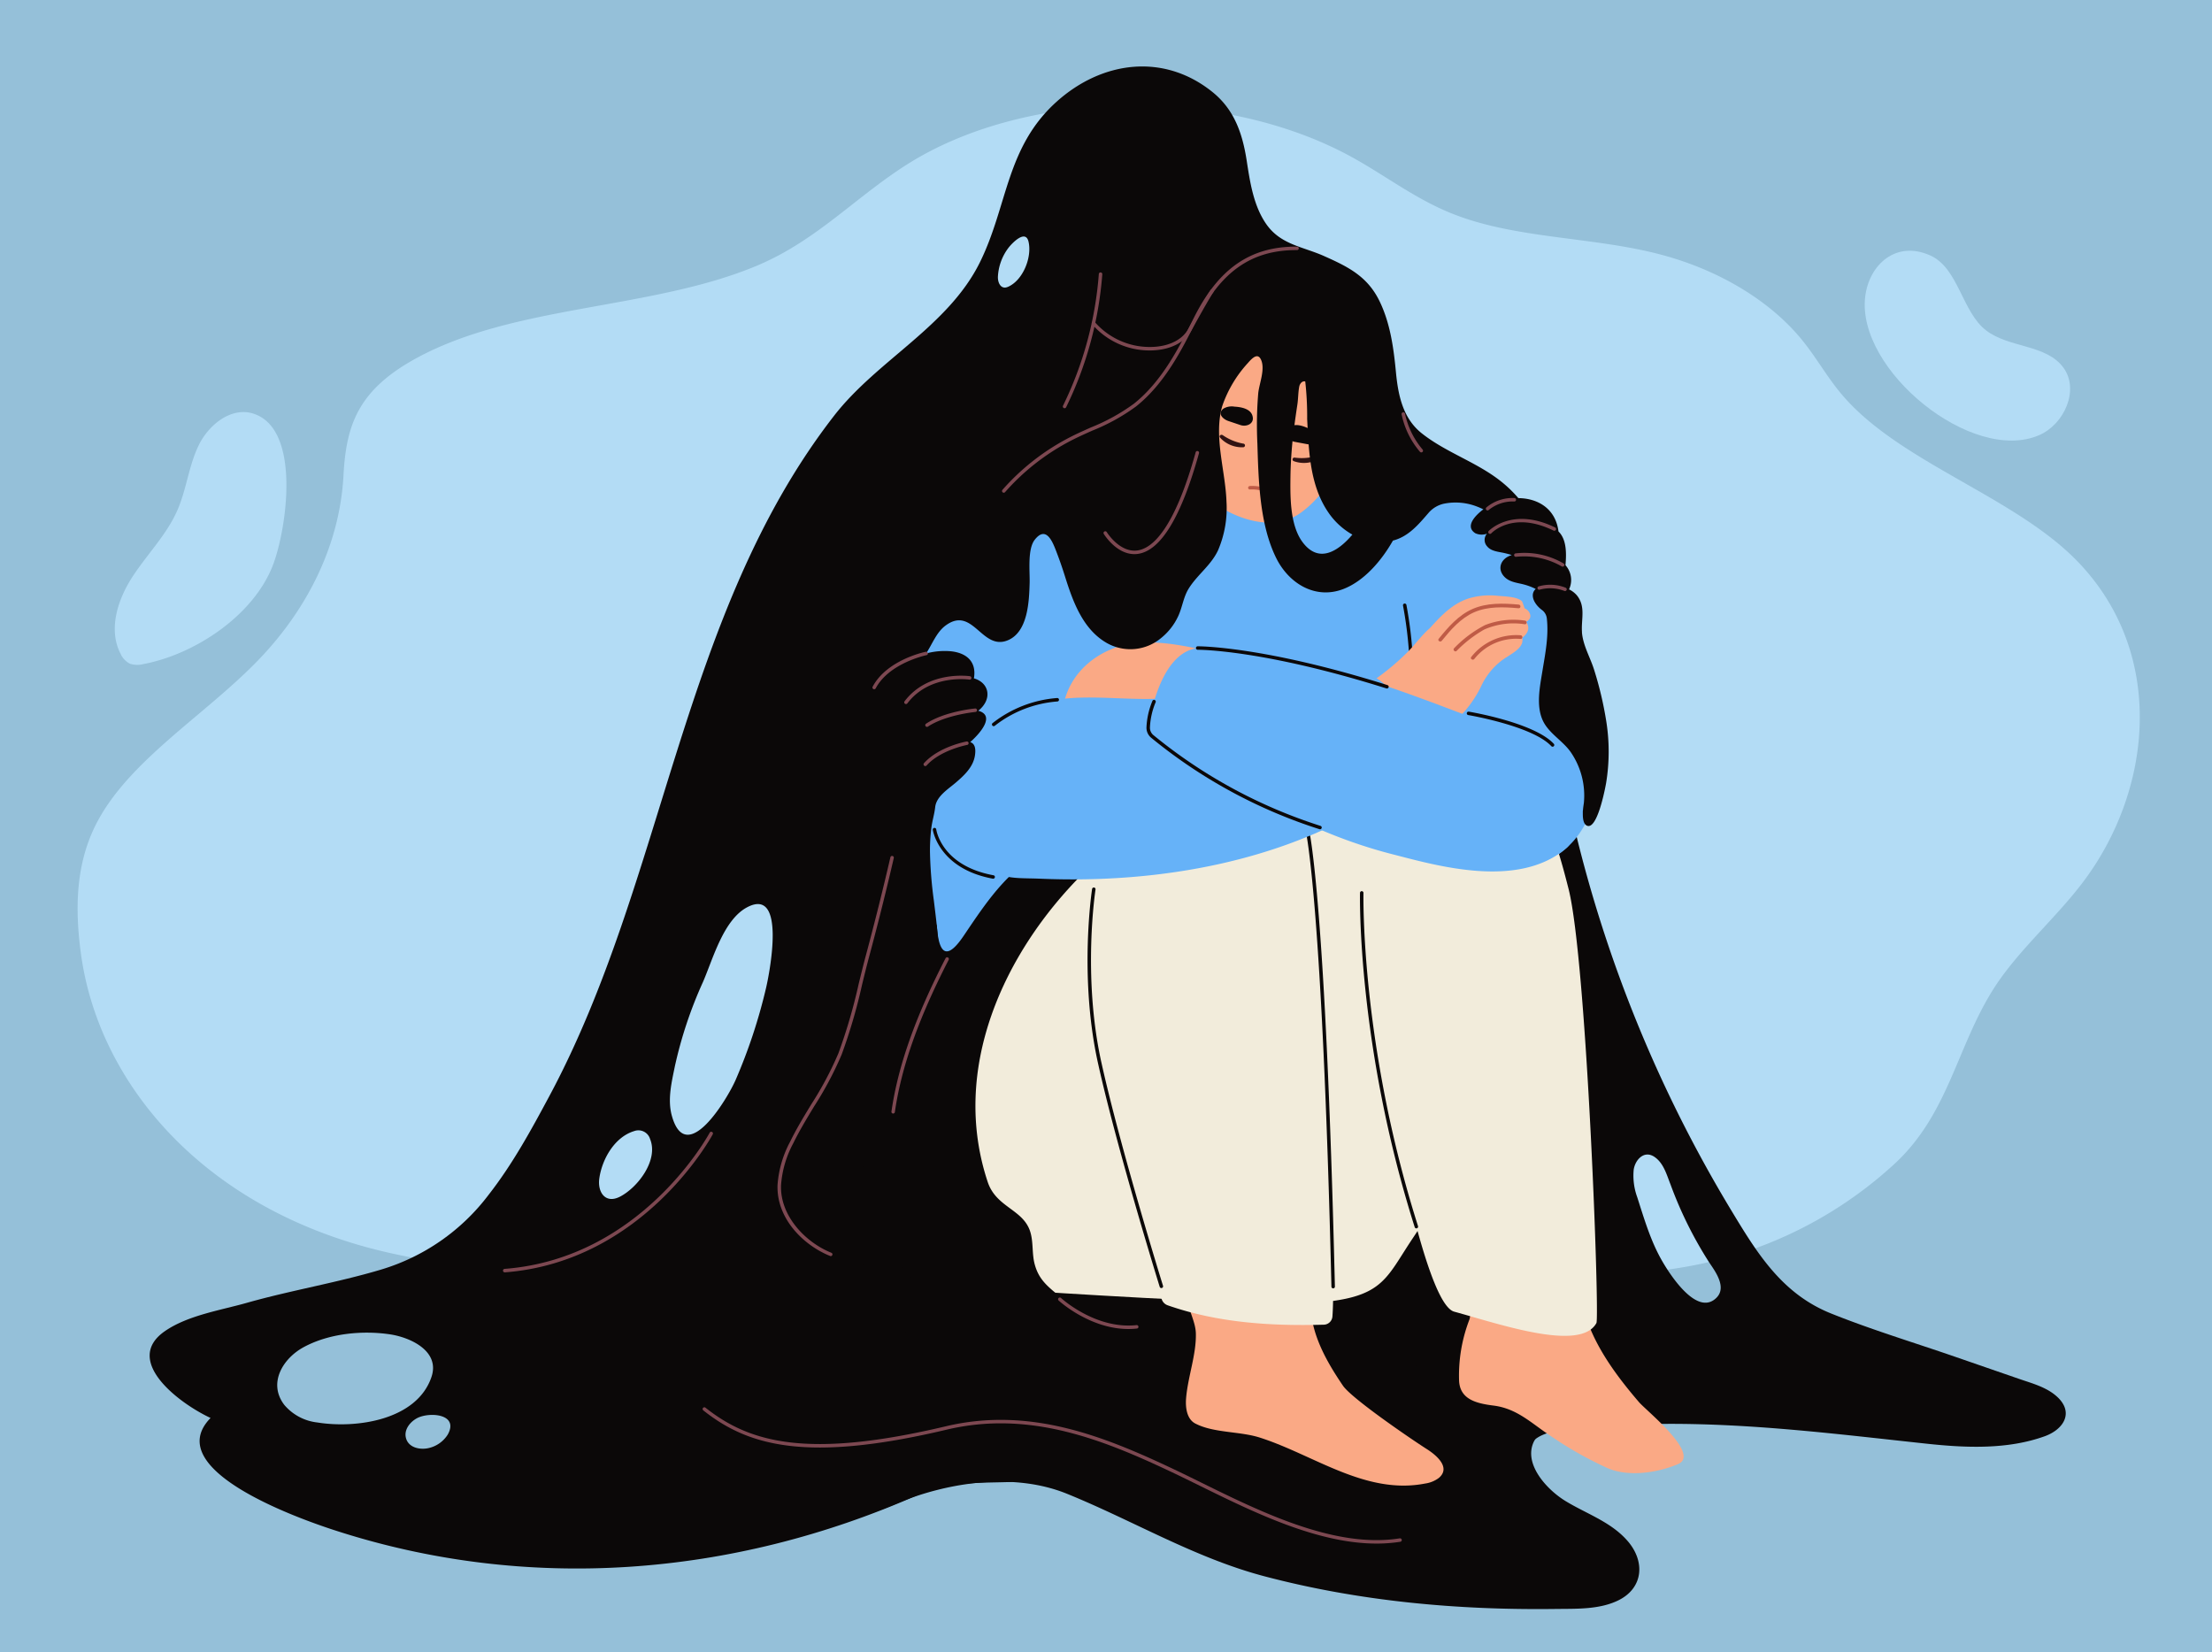 <svg xmlns="http://www.w3.org/2000/svg" width="399" height="298" viewBox="0 0 399 298">
  <g id="img15" transform="translate(-181 -11901)">
    <g id="Grupo_131271" data-name="Grupo 131271">
      <g id="Grupo_131270" data-name="Grupo 131270">
        <rect id="Rectángulo_35568" data-name="Rectángulo 35568" width="399" height="298" transform="translate(181 11901)" fill="#95c0d9"/>
        <path id="Trazado_123756" data-name="Trazado 123756" d="M496.41,47.018c-6.537-2.642-11.774-6.706-17.73-10.015-23.228-12.9-58.295-12.524-79.942.863-9.549,5.905-16.633,13.955-27.491,18.541-19,8.023-43.741,7.014-61.55,16.734-10.62,5.795-12.665,12.165-13.149,21.2-.635,11.817-5.966,23.413-15.124,33.006-9.742,10.2-23.867,18.425-29.663,30.169-3.56,7.217-3.619,15.17-2.589,22.893,3.137,23.553,22.157,46.15,54.546,53.849,14.567,3.463,30.311,3.656,44.517,7.887,8.618,2.567,16.337,6.525,24.547,9.75,33.217,13.048,75.011,13.148,107.312.255,9.519-3.8,18.337-8.667,28.711-11.1,9.441-2.212,19.653-2.276,29.327-3.931a74.316,74.316,0,0,0,37.708-18.215c10.251-9.1,11.609-21.512,18.461-32.185,4.465-6.954,11.456-12.853,16.425-19.616,12.091-16.461,14.488-40.49-1.046-56.952-11.354-12.033-32.358-18.05-42.87-30.471-2.659-3.143-4.544-6.593-7.122-9.772-5.777-7.127-15.1-12.742-25.772-15.52-12.2-3.176-25.927-2.76-37.323-7.3Z" transform="translate(-53.594 11892.465)" fill="#b3dcf5"/>
        <g id="Grupo_131269" data-name="Grupo 131269" transform="translate(-2389.234 11639.875)">
          <path id="Trazado_123702" data-name="Trazado 123702" d="M2928.042,609.844c-2.96-3.252-7.3-4.7-10.97-6.944-3.978-2.427-9.094-8.361-4.159-12.662a10.144,10.144,0,0,0,1.139-1,20.582,20.582,0,0,0,2.672-4.666,14.888,14.888,0,0,0,.921-5.445,42.6,42.6,0,0,0-1.952-10.994,92.513,92.513,0,0,1-2.98-31.625c1.365-16.974,6.588-37.1-6.586-51.013-5.725-6.046-13.526-9.908-20.778-13.777-8.3-4.429-16.88-8.082-26.392-8.611-9.225-.513-18.5,1.258-27.442,3.347-8.142,1.9-16.263,4.415-23.6,8.487-14.754,8.183-22.3,22.178-26.051,38.165-1.962,8.353-3.065,16.871-4.477,25.325-1.738,10.4-4.177,20.59-6.648,30.833-.97,4.022-1.737,8.223-.639,12.3a22.677,22.677,0,0,0,6.013,9.631c3.187,3.279,5.041,7.584,8,11.043,4.065,4.753,7.4,3.125,12.645.973,9.21-3.778,20.952-5.456,30.416-1.61,11.909,4.84,23.034,11.555,35.541,14.861,17.118,4.524,34.846,6.133,52.519,5.908,3.741-.048,7.954.139,11.4-1.567,4.444-2.2,4.844-6.912,1.728-10.6Q2928.2,610.019,2928.042,609.844Z" transform="translate(-64.457 -71.035)" fill="#0b0808"/>
          <path id="Trazado_123703" data-name="Trazado 123703" d="M3073.954,590.112c-1.9-1.693-4.467-2.35-6.808-3.16l-11.455-3.96c-7.464-2.58-15.1-4.885-22.433-7.828-8.881-3.566-13.324-10.848-18.077-18.724a242.271,242.271,0,0,1-28.248-69.068.634.634,0,0,0-.837-.456.663.663,0,0,0-.108-.028c-2.654-.141-3.473-4.132-5.167-5.7a7.917,7.917,0,0,0-6.235-1.83c-5.418.583-8.7,5.458-11.03,9.879-6.518,12.362-9.175,26.288-10.368,40.1-.626,7.244-.866,14.516-1.046,21.784-.182,7.377.1,14.456,2.188,21.58a115.126,115.126,0,0,0,6.869,18.474c2.306,4.676,5.7,9.921,10.56,12.26,1.44.693,4.552,1.586,5.954.353,1.508-1.328.405-3.622,1.451-5.154,1.257-1.839,4.418-2.3,6.419-2.682,5.9-1.112,11.973-.852,17.944-.877,15.846-.066,31.292,1.894,47,3.579,7,.75,14.532,1.082,21.268-1.343C3075.277,596.05,3077.138,592.954,3073.954,590.112Zm-61.379-17.771c-3.512,3.468-8.43-4.276-9.819-6.7-2.047-3.57-3.2-7.524-4.449-11.418a11.324,11.324,0,0,1-.647-5.025c.279-1.778,1.886-3.525,3.732-2.285,1.67,1.122,2.208,3.223,2.91,4.985a71.506,71.506,0,0,0,7.021,14.131C3012.46,567.691,3014.461,570.477,3012.574,572.34Z" transform="translate(-132.737 -77.125)" fill="#0b0808"/>
          <path id="Trazado_123704" data-name="Trazado 123704" d="M2851.4,588.765s37.705,2.49,48.6,2.124,12.659-14.187,12.659-14.187l9.827-50.311-58.092,4.328Z" transform="translate(-95.071 -94.74)" fill="#f2ecdb"/>
          <path id="Trazado_123705" data-name="Trazado 123705" d="M2920.533,397.669l-.1-.155c-1.565-2.4-6.307-2.069-8.878-2.385q-5.58-.686-11.194-1.01a174.933,174.933,0,0,0-66.819,9.168c-.8.274-6.169,3.76-7.465,6.89-2.549,6.16-1.459,12.815-3.039,19.281-5.424,22.2-11.41,45.594-8.109,68.733.59,4.14,7.452,8.671,11.544,9.216a9.2,9.2,0,0,0,2.463-.117c11.894-1.648,23.74-3.563,35.6-5.411,5.935-.924,11.876-1.81,17.834-2.575,5.8-.746,12.2-2.133,18.051-1.88,4.481-.34,10.918.088,14.528-3.113,1.6-1.418,2.256-3.4,2.829-5.394.955-3.319,1.753-6.693,2.509-10.062a369.105,369.105,0,0,0,7.044-40.99C2928.792,424.358,2928.122,409.416,2920.533,397.669Z" transform="translate(-81.075 -45.155)" fill="#66b2f8"/>
          <path id="Trazado_123706" data-name="Trazado 123706" d="M2847.954,458.678a1.621,1.621,0,0,0,.027-.434c-1.136-16.625,1.574-33.432,1.782-50.073a108.351,108.351,0,0,0-.167-11.608c-.234-2.583-.771-5.458-2.872-7.209-8.126-6.771-21.46,6.069-25.079,12.836a37.18,37.18,0,0,0-3.678,11.37c-1.356,8.025-.886,16.253-.185,24.319.608,6.979,1.385,15.944,7.16,20.819,3.408,2.877,9.063,4.419,16.37,3.793C2843.644,462.291,2847.391,461.456,2847.954,458.678Z" transform="translate(-82.241 -42.765)" fill="#66b2f8"/>
          <path id="Trazado_123707" data-name="Trazado 123707" d="M2955.5,480.9c-1.472-4.986-5.134-8.275-10.382-10.2a22.557,22.557,0,0,0-15.7.331c-10.888,4.16-17.889,14.395-24.235,23.619-7.1,10.314-13.5,21.215-17.983,32.937-3.518,9.2-8.78,23.093-2.957,32.406,5.515,8.82,19.794,10.21,29.008,9.6,12.939-.859,13.179-4.218,18.264-11.784a201.94,201.94,0,0,0,14.628-25.764c3.675-8.009,7.061-16.23,9.075-24.831a65.542,65.542,0,0,0,.813-23.8A16.994,16.994,0,0,0,2955.5,480.9Z" transform="translate(-106.382 -73.441)" fill="#f2ecdb"/>
          <path id="Trazado_123708" data-name="Trazado 123708" d="M2885.281,477.865c-1.471-4.986-5.134-8.275-10.382-10.2a22.556,22.556,0,0,0-15.7.33c-10.888,4.16-17.889,14.395-24.235,23.619-7.1,10.314-13.5,21.215-17.983,32.937-3.518,9.2-8.781,23.093-2.957,32.406,5.514,8.82,19.774,9.491,29.008,9.6,9.775.113,14.644-6.467,19.729-14.033a167.083,167.083,0,0,0,13.164-23.515c3.675-8.009,7.06-16.23,9.075-24.831a65.569,65.569,0,0,0,.814-23.8A17.088,17.088,0,0,0,2885.281,477.865Z" transform="translate(-80.117 -72.306)" fill="#f2ecdb"/>
          <path id="Trazado_123709" data-name="Trazado 123709" d="M2939.322,652.223c-3.065-1.953-13.6-9.172-15.15-11.448-2.775-4.077-5.326-8.532-5.789-13.442-.133-1.408-.266-3.12-1.539-3.736a3.717,3.717,0,0,0-2.079-.141l-15.882,1.962c-1.124.138-2.232-6.567-2.611-5.414-.4,1.221-.4-1.046-.138,4.966.1,2.165,1.441,4.181,1.5,6.356.1,3.838-1.445,7.838-1.761,11.709-.14,1.709.135,3.759,1.655,4.556,3.331,1.733,8,1.377,11.634,2.536,9.744,3.107,19.068,10.383,29.825,8.291a5.33,5.33,0,0,0,2.485-1.017C2943.712,655.493,2940.91,653.235,2939.322,652.223Z" transform="translate(-111.692 -129.706)" fill="#faa985"/>
          <path id="Trazado_123710" data-name="Trazado 123710" d="M3010.928,647.179c-1.712-1.7-3.414-3.175-3.912-3.755-4.958-5.779-9.893-12.585-10.63-20.405-.133-1.408.63-3.163-.643-3.779a3.722,3.722,0,0,0-2.079-.141l-15.882,1.961c-1.125.139-2.32.346-2.7,1.5a3.459,3.459,0,0,0,.18,3.063c.643,1.271,1.564,1.338,1.191,2.82a28.086,28.086,0,0,0-1.9,10.963c.077,3.478,3.036,4.236,6.206,4.632,4.277.535,6.824,3.183,10.225,5.416a66.884,66.884,0,0,0,10.417,5.891c3.79,1.605,8.977.816,12.645-.746C3016.646,653.492,3013.774,650.012,3010.928,647.179Z" transform="translate(-141.136 -129.389)" fill="#faa985"/>
          <path id="Trazado_123711" data-name="Trazado 123711" d="M2882.276,570.44c9.056,3.165,18.626,3.762,28.174,3.5a1.6,1.6,0,0,0,1.55-1.478c.85-11.376-2.608-59.46-3.542-69.952-.726-8.164-.2-21.225-7.143-26.991-4-3.323-10.12-4.733-15.214-4.894-11.728-.372-16.038,7.544-16.691,18.058-.632,10.162-1.643,19.9-.523,30.071,1.137,10.324,3.645,20.443,6.453,30.423,1.557,5.533,3.281,11.015,4.785,16.564a33.985,33.985,0,0,0,1.118,3.7A1.736,1.736,0,0,0,2882.276,570.44Z" transform="translate(-101.423 -73.878)" fill="#f2ecdb"/>
          <path id="Trazado_123712" data-name="Trazado 123712" d="M2988.927,424.629a92.939,92.939,0,0,0-9.453-21.719c-3.215-5.377-9.42-12.07-16.4-9.389-4.928,1.892-9.2,8.524-9.662,13.651-.324,3.6,1.78,7.17,2.9,10.468,1.408,4.155,2.562,8.39,3.677,12.632,1.68,6.393,3.306,12.8,5.472,19.032.256.739-8.839,11.115-6.677,11.718,6.872,1.917,15.778,3.592,22.61.739C2995.792,455.745,2992.293,436.207,2988.927,424.629Z" transform="translate(-133.216 -44.811)" fill="#66b2f8"/>
          <path id="Trazado_123713" data-name="Trazado 123713" d="M2983.794,494.532c-2.368-9.32-5.523-20.47-15.257-24.557a.651.651,0,0,0-.422-.6c-7.211-2.886-14.556,1.806-17.847,8.237-4.141,8.094-4.065,18.507-3.593,27.341a171.071,171.071,0,0,0,5.069,31.035c1.455,6.013,6.791,33.537,11.418,34.809,8.449,2.322,22.81,7.279,25.658,2.054C2989.42,571.75,2987.077,507.449,2983.794,494.532Z" transform="translate(-130.626 -73.087)" fill="#f2ecdb"/>
          <g id="Grupo_131241" data-name="Grupo 131241" transform="translate(2823.304 369.986)">
            <path id="Trazado_123714" data-name="Trazado 123714" d="M2959.955,440.98a.313.313,0,0,1-.313-.312,72.824,72.824,0,0,0-1.24-12.426.313.313,0,0,1,.617-.106,73.388,73.388,0,0,1,1.248,12.53.313.313,0,0,1-.312.314Z" transform="translate(-2958.398 -427.876)" fill="#0b0808"/>
          </g>
          <path id="Trazado_123715" data-name="Trazado 123715" d="M2838.662,579.031c-2.261-1.94-4.155-3.13-4.958-6.241-.478-1.85-.21-3.824-.744-5.666-1.215-4.185-6.157-4.425-7.711-9.1-6.769-20.353,2.864-41.293,17.1-55.547a7.134,7.134,0,0,0,1.759-2.328c1.013-2.609-1.385-3.391-3.483-3.225a12.962,12.962,0,0,0-2.962.607c-7.85,2.673-12.3,9.509-16.727,16.066-2.684,3.98-4.49,4.182-4.886-2.05-.2-.077-2.994,14.3-3.193,14.505-5.206,5.357-9.65,13.615-9.726,21.5-.823,6.778-.834,15.79,3.325,21.249.016.021.036.027.052.046a.682.682,0,0,0,.261.217c3.679,1.7,5.7,6.085,7.7,9.015a21.216,21.216,0,0,1-5.6-6.123c-.437-.727-1.61-.115-1.17.618a25.007,25.007,0,0,0,15.1,10.949,46.016,46.016,0,0,0,11.858,1.489c1.7.018,4.517.327,5.512-1.52C2841.09,581.787,2839.928,580.119,2838.662,579.031Z" transform="translate(-76.854 -83.711)" fill="#0b0808"/>
          <g id="Grupo_131242" data-name="Grupo 131242" transform="translate(2805.786 410.808)">
            <path id="Trazado_123716" data-name="Trazado 123716" d="M2935.333,575.793a.313.313,0,0,1-.312-.305c-1.64-68.968-4.572-81.887-4.6-82.009a.314.314,0,0,1,.231-.377.317.317,0,0,1,.378.231c.03.122,2.974,13.023,4.618,82.141a.313.313,0,0,1-.306.32Z" transform="translate(-2930.411 -493.093)" fill="#0b0808"/>
          </g>
          <path id="Trazado_123717" data-name="Trazado 123717" d="M2887.582,440.86c-4.41-1.137-10.869-2.437-15.475-1.427-5.167,1.133-9.681,4.655-11.165,9.908a.668.668,0,0,0,.777.848,43.772,43.772,0,0,1,18.534.175.616.616,0,0,0,.863.271c.052-.028.1-.064.148-.093a.658.658,0,0,0,.521-.327c2.769-1.782,4.355-4.66,5.8-7.578a.671.671,0,0,0,.024-.562A.644.644,0,0,0,2887.582,440.86Z" transform="translate(-98.63 -62.078)" fill="#faa985"/>
          <path id="Trazado_123718" data-name="Trazado 123718" d="M2977.029,428.527a1.752,1.752,0,0,0-.807-.662,11.82,11.82,0,0,0-.451-1.253c-.812-.868-3.268-.894-4.374-1a13.206,13.206,0,0,0-5.24.464c-2.906.928-5.014,3.127-6.99,5.343-1.493,1.279-2.68,2.971-4.058,4.353a45.143,45.143,0,0,1-7.082,5.747.726.726,0,0,0-.124.1.516.516,0,0,0-.476.588c.179,2.336,2.212,3.942,3.973,5.3.122.094.252.178.378.267,1.545,1.535,1.445,2.768,3.408,3.82a.583.583,0,0,0,.584.464c2.746.059,3.757-.633,5.969-2.275a20.918,20.918,0,0,0,6.583-7.706,12.343,12.343,0,0,1,3.624-4.675c1.469-1.189,4.266-2.219,3.864-4.158a.376.376,0,0,0-.022-.051c.962-.725,1.525-1.754.719-2.876C2977.158,429.93,2977.553,429.367,2977.029,428.527Z" transform="translate(-130.989 -57.018)" fill="#faa985"/>
          <path id="Trazado_123719" data-name="Trazado 123719" d="M2913.35,456.652c-1.36-3.625-4.317-8.757-8.756-8.629-3.65.106-7.456,1.091-11.059,1.663-4.193.665-8.388,1.328-12.6,1.857a129.706,129.706,0,0,1-13.739,1.071c-4.518.083-9.039-.4-13.553-.2-5.5.252-11,1.84-14.536,6.143-.06-.638-1.072-.882-1.278-.153a45.752,45.752,0,0,0-1.231,21.252c1.193,5.895,5.479,5.172,10.412,5.384,21.677.937,45.01-3.112,63.189-15.535C2914.79,466.37,2915.218,461.631,2913.35,456.652Z" transform="translate(-89.256 -65.426)" fill="#66b2f8"/>
          <path id="Trazado_123720" data-name="Trazado 123720" d="M2925.013,341.56c-4.622-4.2-10.857-2.463-15.7.408-5.769,3.42-8,8.8-8.619,15.267-.4,4.118-.624,8.264-.9,12.392-.24,3.527.1,5.29,3.171,7.3,4.473,2.922,10.628,4.653,15.2,1.244,5.786-4.315,8.11-11.153,10.107-17.769.017-.056.051-.123.107-.118s.008.123-.018.072c.132-3.184,1.165-6.346.895-9.538A13.794,13.794,0,0,0,2925.013,341.56Z" transform="translate(-113.148 -24.667)" fill="#faa985"/>
          <path id="Trazado_123721" data-name="Trazado 123721" d="M2930.929,385.321a9.407,9.407,0,0,1-3.963.316.331.331,0,0,0-.2.629,5.34,5.34,0,0,0,4.474-.361C2931.609,385.7,2931.346,385.225,2930.929,385.321Z" transform="translate(-123.178 -41.968)" fill="#301212"/>
          <path id="Trazado_123722" data-name="Trazado 123722" d="M2930.413,378.361a2.959,2.959,0,0,0-1.555-1.265c-.98-.476-2.562-1.058-3.528-.237-1.241,1.057-.213,2.395.964,2.614l2.266.423C2929.475,380.067,2931.024,379.782,2930.413,378.361Z" transform="translate(-122.514 -38.653)" fill="#0b0808"/>
          <path id="Trazado_123723" data-name="Trazado 123723" d="M2906.368,371.475a2.957,2.957,0,0,1,1.974-.349c1.088.061,2.754.322,3.2,1.509.571,1.527-.979,2.2-2.113,1.816l-2.187-.733C2906.359,373.421,2905.143,372.419,2906.368,371.475Z" transform="translate(-115.438 -36.655)" fill="#0b0808"/>
          <g id="Grupo_131243" data-name="Grupo 131243" transform="translate(2795.372 348.779)">
            <path id="Trazado_123724" data-name="Trazado 123724" d="M2918.089,395.8a.313.313,0,0,1-.217-.088c-1.308-1.268-3.734-1.082-3.759-1.079a.318.318,0,0,1-.338-.285.313.313,0,0,1,.285-.338c.111-.011,2.733-.216,4.247,1.253a.313.313,0,0,1-.218.538Z" transform="translate(-2913.774 -393.997)" fill="#bf5b46"/>
          </g>
          <path id="Trazado_123725" data-name="Trazado 123725" d="M2906.125,379.323a9.389,9.389,0,0,0,3.674,1.518.331.331,0,0,1,0,.662,5.343,5.343,0,0,1-4.147-1.718C2905.361,379.474,2905.757,379.1,2906.125,379.323Z" transform="translate(-115.326 -39.704)" fill="#301212"/>
          <path id="Trazado_123726" data-name="Trazado 123726" d="M2959.813,464.182c-.342-3.912-8.575-5.334-11.107-8.37a.567.567,0,0,0-.094-.076.641.641,0,0,0-.417-.7c-17.741-6.754-33.9-13.4-53.045-14.422-6.63-.356-9.179,8.724-10.123,14.076a1.968,1.968,0,0,0,.769,1.962c4.54,3.172,9.641,5.743,14.393,8.567,9.282,5.517,18.358,9.955,28.877,12.646,7.951,2.034,22.722,6.375,31.424-1.187C2963.056,474.448,2960.1,467.452,2959.813,464.182Z" transform="translate(-107.637 -62.651)" fill="#66b2f8"/>
          <path id="Trazado_123727" data-name="Trazado 123727" d="M2855.587,375.064c-.149-2.275.714-4.589-.939-6.579a4.364,4.364,0,0,0-1.388-1.053,3.993,3.993,0,0,0-.643-4.357c.169-2.011.251-4.61-1.262-6.09-.525-4.143-3.755-5.988-7.24-6.013a22.331,22.331,0,0,0-2.749-2.709c-4.463-3.715-10.2-5.415-14.7-9-3.408-2.722-4.24-6.9-4.634-11.019-.416-4.352-1.018-8.791-2.943-12.769-2.168-4.483-5.638-6.215-10.035-8.17-3.863-1.718-7.825-2.045-10.414-5.763-2.287-3.282-2.925-7.531-3.52-11.394-.753-4.9-2.219-9.245-6.208-12.446-8.818-7.076-19.919-5.549-28.053,1.74-9.169,8.217-8.811,18.693-13.839,28.934-5.71,11.628-18.507,17.667-26.315,27.714-27.7,35.643-30.4,83.6-51.38,122.741-3.291,6.14-6.667,12.327-10.97,17.819a37.924,37.924,0,0,1-19.43,13.486c-7.954,2.37-16.2,3.724-24.188,5.988-4.753,1.347-10.594,2.239-14.731,5.083-7.711,5.3,2.5,13.025,8.211,15.679-9.2,9.406,16.422,18.3,22.137,20.174,34.891,11.418,72.027,8.48,105.437-6.287,5.524-2.442,10.815-2.137,16.706-2.336,2.534-.086.1-4.744-.162-7.723s0,0-2.015-1.89c-3.219-3.018-6.754-5.658-9.783-8.882a88.512,88.512,0,0,1-8.842-11.461c-5.77-8.61-11.829-18.28-9.888-29.112a.561.561,0,0,0,0-.091.641.641,0,0,0,.214-.41c.04-.326.079-.652.126-.993,1.717-5.417,5.088-9.837,8.632-14.181,3.141-3.851,6.933-7.743,8.094-12.72,1.339-5.737.511-11.644-.19-17.407a75.631,75.631,0,0,1-.7-8.746,33.508,33.508,0,0,1,.247-4.367c.162-1.271.552-2.471.692-3.745.218-1.964,2.355-3.254,3.741-4.445,1.5-1.289,3.086-2.764,3.42-4.812.246-1.512-.123-2.244-.842-2.473,1.856-1.636,4.563-4.81,1.446-5.658a.594.594,0,0,0,.053-.028c2.5-2.04,1.995-4.992-.832-5.814.531-3.089-1.434-4.737-4.575-4.916a12.706,12.706,0,0,0-4.05.432c1.143-1.745,1.875-3.839,3.532-5.055,4.931-3.617,6.517,4.641,11.226,2.666,3.629-1.522,3.824-7.069,3.918-10.3.06-2.073-.419-6.1.914-7.815,1.969-2.53,3.12.1,3.805,1.863q.883,2.269,1.612,4.59c1.4,4.458,3.154,9.569,7.5,12.109a8.635,8.635,0,0,0,9.9-.858,10.969,10.969,0,0,0,3.073-3.945c.766-1.656.929-3.451,1.926-5.027,1.562-2.468,3.991-4.136,5.258-6.845a19.283,19.283,0,0,0,1.519-8.8c-.191-5.578-2.353-11.74-.755-17.235a22.015,22.015,0,0,1,4.654-7.781c.905-1.052,1.791-1.76,2.34-.539.771,1.721-.324,4.255-.51,6.028a68.524,68.524,0,0,0-.154,9.1c.2,6.631.394,14.563,3.39,20.62,2.29,4.63,7.125,7.58,12.217,5.557,3.634-1.445,6.728-4.973,8.846-8.7.025-.006.05-.009.074-.016,2.773-.753,4.529-2.88,6.321-4.948a5.112,5.112,0,0,1,2.765-1.68,10.636,10.636,0,0,1,5.976.5c.4.15.79.325,1.171.512-1.266.94-3.469,3.043-1.435,4.318a2.813,2.813,0,0,0,2.09.075,1.7,1.7,0,0,0,.026,2.28c.721.908,2.091.973,3.113,1.21.453.105.9.225,1.335.355q-.2.068-.39.146c-1.69.7-2.267,2.492-.873,3.851.959.935,2.312,1.005,3.536,1.342a10.922,10.922,0,0,1,2.015.769.025.025,0,0,1,0,.04c-.793.74-.6,1.9.287,2.958a5.3,5.3,0,0,0,.908.84,2.176,2.176,0,0,1,.841,1.523c.35,3.208-.284,6.3-.809,9.522-.452,2.77-1.162,6.213.089,8.882,1.084,2.314,3.628,3.639,5.064,5.734a13.81,13.81,0,0,1,2.333,9.122c-.062.408-.125.837-.162,1.264-.011.068-.015.135-.027.2a.582.582,0,0,0,0,.116c0,.681-.059,2.127.727,2.5,1.857.878,3.286-6.6,3.481-7.718a34.9,34.9,0,0,0,.027-11.073,63.932,63.932,0,0,0-2.174-9.245c-.7-2.279-2.034-4.436-2.22-6.852C2855.591,375.123,2855.589,375.093,2855.587,375.064ZM2627.491,517.7a9.13,9.13,0,0,1-5.977-3.176c-2.995-3.928-.237-8.387,3.491-10.409,4.54-2.462,10.485-3.062,15.54-2.319,3.694.544,9.1,3.011,7.518,7.69C2645.433,517.281,2634.491,518.833,2627.491,517.7Zm23.495,2.2a5.514,5.514,0,0,1-3.583,2.447c-1.489.29-3.425-.111-3.919-1.761-.448-1.5.635-2.9,1.882-3.612C2647.533,515.734,2653.142,516.088,2650.986,519.9Zm31.064-42.925c-2.613,1.34-4.053-.815-3.715-3.27.475-3.455,2.735-7.5,6.309-8.57a2.2,2.2,0,0,1,2.857,1.452C2689.043,470.366,2685.291,475.314,2682.051,476.977Zm26.325-37.484a97.484,97.484,0,0,1-5.46,16.449c-1.478,3.37-8.907,15.813-11.5,6.41-.8-2.9-.032-6.03.55-8.891a76.3,76.3,0,0,1,5.066-15.2c1.8-4.124,3.7-11.291,8.036-13.522C2712.155,421.085,2709,436.893,2708.375,439.493Zm43.675-126.629c-1.28.556-1.861-.752-1.812-1.835a9.4,9.4,0,0,1,1.89-5.187c.569-.752,3.088-3.463,3.634-1.115C2756.413,307.519,2754.773,311.681,2752.05,312.865Zm53.183,46.105c-2.39-3.137-2.271-8.5-2.221-12.225a75.291,75.291,0,0,1,.641-8.372c.179-1.425.384-2.846.6-4.266.163-1.078.136-2.18.339-3.251.1-.515.518-1.067,1.083-.921a56.784,56.784,0,0,1,.345,6.764c.3,5.8.456,12.072,3.927,17.012a12.966,12.966,0,0,0,4.232,3.846C2811.642,360.531,2808.171,362.827,2805.233,358.97Z" transform="translate(0)" fill="#0b0808"/>
          <g id="Grupo_131244" data-name="Grupo 131244" transform="translate(2750.979 305.607)">
            <path id="Trazado_123728" data-name="Trazado 123728" d="M2843.167,369.417a.313.313,0,0,1-.234-.52,41.549,41.549,0,0,1,11.631-9.2c1.4-.75,2.882-1.411,4.312-2.049a35.354,35.354,0,0,0,7.765-4.283c5.16-4.11,8.258-10.346,10.748-15.357,4.458-8.973,10.181-12.982,18.542-12.982h.14a.313.313,0,0,1,0,.626.749.749,0,0,0-.136,0c-8.1,0-13.645,3.9-17.984,12.635-2.516,5.066-5.649,11.371-10.918,15.567a35.808,35.808,0,0,1-7.9,4.366c-1.42.634-2.888,1.289-4.272,2.03a40.938,40.938,0,0,0-11.456,9.059A.314.314,0,0,1,2843.167,369.417Z" transform="translate(-2842.854 -325.027)" fill="#7d4851"/>
          </g>
          <g id="Grupo_131245" data-name="Grupo 131245" transform="translate(2767.167 313.353)">
            <path id="Trazado_123729" data-name="Trazado 123729" d="M2879.2,348.385a13.689,13.689,0,0,1-10.416-4.722.313.313,0,1,1,.488-.392,13.146,13.146,0,0,0,10.981,4.443c2.736-.235,4.874-1.4,5.866-3.2,3.308-5.983,3.98-6.947,4.006-6.985a.313.313,0,1,1,.511.361c-.027.038-.7,1.017-3.97,6.927-1.1,1.981-3.413,3.263-6.361,3.516C2879.938,348.37,2879.568,348.385,2879.2,348.385Z" transform="translate(-2868.714 -337.402)" fill="#7d4851"/>
          </g>
          <g id="Grupo_131246" data-name="Grupo 131246" transform="translate(2761.948 310.257)">
            <path id="Trazado_123730" data-name="Trazado 123730" d="M2860.689,356.955a.313.313,0,0,1-.278-.456,65.2,65.2,0,0,0,6.457-23.745.319.319,0,0,1,.327-.3.314.314,0,0,1,.3.327,65.943,65.943,0,0,1-6.526,24A.314.314,0,0,1,2860.689,356.955Z" transform="translate(-2860.377 -332.455)" fill="#7d4851"/>
          </g>
          <g id="Grupo_131247" data-name="Grupo 131247" transform="translate(2727.606 378.679)">
            <path id="Trazado_123731" data-name="Trazado 123731" d="M2805.826,448.529a.306.306,0,0,1-.146-.037.312.312,0,0,1-.129-.423c2.561-4.819,9.3-6.24,9.582-6.3a.313.313,0,1,1,.125.613c-.067.014-6.733,1.423-9.155,5.979A.313.313,0,0,1,2805.826,448.529Z" transform="translate(-2805.513 -441.764)" fill="#7d4851"/>
          </g>
          <g id="Grupo_131248" data-name="Grupo 131248" transform="translate(2733.336 382.997)">
            <path id="Trazado_123732" data-name="Trazado 123732" d="M2814.98,453.783a.313.313,0,0,1-.249-.5c4.274-5.638,11.72-4.535,11.8-4.524a.313.313,0,0,1-.1.619c-.072-.011-7.156-1.05-11.2,4.284A.312.312,0,0,1,2814.98,453.783Z" transform="translate(-2814.667 -448.663)" fill="#7d4851"/>
          </g>
          <g id="Grupo_131249" data-name="Grupo 131249" transform="translate(2737.13 388.915)">
            <path id="Trazado_123733" data-name="Trazado 123733" d="M2821.04,461.437a.313.313,0,0,1-.173-.573c3.32-2.208,8.639-2.725,8.864-2.746a.318.318,0,0,1,.34.284.313.313,0,0,1-.283.34c-.053.005-5.387.523-8.575,2.643A.309.309,0,0,1,2821.04,461.437Z" transform="translate(-2820.727 -458.117)" fill="#7d4851"/>
          </g>
          <g id="Grupo_131250" data-name="Grupo 131250" transform="translate(2736.824 394.865)">
            <path id="Trazado_123734" data-name="Trazado 123734" d="M2820.552,472.061a.313.313,0,0,1-.234-.521c2.648-2.96,7.474-3.875,7.678-3.913a.313.313,0,0,1,.114.617c-.048.008-4.82.915-7.324,3.714A.312.312,0,0,1,2820.552,472.061Z" transform="translate(-2820.239 -467.622)" fill="#7d4851"/>
          </g>
          <g id="Grupo_131251" data-name="Grupo 131251" transform="translate(2769.29 342.446)">
            <path id="Trazado_123735" data-name="Trazado 123735" d="M2877.678,402.508c-3.256,0-5.429-3.491-5.526-3.649a.313.313,0,0,1,.534-.327c.022.038,2.335,3.763,5.546,3.31,2.65-.372,6.623-3.751,10.5-17.733a.313.313,0,0,1,.6.168c-3.19,11.49-6.9,17.609-11.023,18.186A4.763,4.763,0,0,1,2877.678,402.508Z" transform="translate(-2872.106 -383.88)" fill="#7d4851"/>
          </g>
          <g id="Grupo_131252" data-name="Grupo 131252" transform="translate(2823.05 335.484)">
            <path id="Trazado_123736" data-name="Trazado 123736" d="M2961.547,380a.314.314,0,0,1-.235-.106,15.069,15.069,0,0,1-3.317-6.768.313.313,0,0,1,.255-.36.316.316,0,0,1,.362.256,14.706,14.706,0,0,0,3.169,6.457.313.313,0,0,1-.235.521Z" transform="translate(-2957.991 -372.757)" fill="#7d4851"/>
          </g>
          <g id="Grupo_131253" data-name="Grupo 131253" transform="translate(2838.249 350.952)">
            <path id="Trazado_123737" data-name="Trazado 123737" d="M2982.586,399.709a.313.313,0,0,1-.212-.543,7.391,7.391,0,0,1,5.048-1.694.312.312,0,0,1,.3.322.307.307,0,0,1-.323.3,6.852,6.852,0,0,0-4.6,1.528A.311.311,0,0,1,2982.586,399.709Z" transform="translate(-2982.273 -397.468)" fill="#7d4851"/>
          </g>
          <g id="Grupo_131254" data-name="Grupo 131254" transform="translate(2838.686 354.725)">
            <path id="Trazado_123738" data-name="Trazado 123738" d="M2983.285,406.194a.313.313,0,0,1-.229-.526c.042-.045,4.237-4.414,11.972-.634a.313.313,0,0,1-.275.563c-7.3-3.567-11.082.331-11.239.5A.312.312,0,0,1,2983.285,406.194Z" transform="translate(-2982.972 -403.495)" fill="#7d4851"/>
          </g>
          <g id="Grupo_131255" data-name="Grupo 131255" transform="translate(2843.347 360.845)">
            <path id="Trazado_123739" data-name="Trazado 123739" d="M2999.174,415.761a.31.31,0,0,1-.164-.046,13.634,13.634,0,0,0-8.232-1.729.31.31,0,0,1-.357-.263.313.313,0,0,1,.262-.355,13.988,13.988,0,0,1,8.654,1.815.312.312,0,0,1-.163.579Z" transform="translate(-2990.417 -413.274)" fill="#7d4851"/>
          </g>
          <g id="Grupo_131256" data-name="Grupo 131256" transform="translate(2847.557 366.615)">
            <path id="Trazado_123740" data-name="Trazado 123740" d="M3002.12,423.612a.292.292,0,0,1-.1-.016,7.073,7.073,0,0,0-4.449-.24.313.313,0,0,1-.235-.58,7.494,7.494,0,0,1,4.88.226.313.313,0,0,1-.1.61Z" transform="translate(-2997.144 -422.491)" fill="#7d4851"/>
          </g>
          <g id="Grupo_131257" data-name="Grupo 131257" transform="translate(2731.028 433.801)">
            <path id="Trazado_123741" data-name="Trazado 123741" d="M2811.294,558a.374.374,0,0,1-.045,0,.313.313,0,0,1-.265-.354c1.188-8.23,4.29-17.016,9.76-27.649a.313.313,0,1,1,.556.286c-5.436,10.57-8.518,19.294-9.7,27.452A.313.313,0,0,1,2811.294,558Z" transform="translate(-2810.98 -529.826)" fill="#7d4851"/>
          </g>
          <g id="Grupo_131258" data-name="Grupo 131258" transform="translate(2710.48 415.508)">
            <path id="Trazado_123742" data-name="Trazado 123742" d="M2787.754,572.778a.318.318,0,0,1-.116-.022c-4.724-1.885-9.7-6.695-9.478-12.8a19.467,19.467,0,0,1,2.27-7.809c1.129-2.314,2.487-4.551,3.8-6.714a61.707,61.707,0,0,0,4.9-9.205,97.818,97.818,0,0,0,3.668-12.552c.413-1.684.839-3.427,1.29-5.109,1.629-6.075,3.119-12.038,4.429-17.722a.313.313,0,0,1,.611.141c-1.313,5.691-2.8,11.66-4.435,17.744-.45,1.675-.875,3.413-1.287,5.1a98.344,98.344,0,0,1-3.695,12.632,62.241,62.241,0,0,1-4.943,9.3c-1.3,2.151-2.654,4.376-3.771,6.665a18.839,18.839,0,0,0-2.207,7.558c-.207,5.545,4.414,10.333,9.084,12.2a.313.313,0,0,1-.116.6Z" transform="translate(-2778.153 -500.602)" fill="#7d4851"/>
          </g>
          <g id="Grupo_131259" data-name="Grupo 131259" transform="translate(2660.964 465.264)">
            <path id="Trazado_123743" data-name="Trazado 123743" d="M2699.359,605.445a.313.313,0,0,1-.023-.625c24.772-1.886,36.873-24.336,36.993-24.563a.313.313,0,0,1,.554.292c-.122.229-12.386,22.982-37.5,24.9Z" transform="translate(-2699.047 -580.091)" fill="#7d4851"/>
          </g>
          <g id="Grupo_131260" data-name="Grupo 131260" transform="translate(2696.984 514.966)">
            <path id="Trazado_123744" data-name="Trazado 123744" d="M2878.137,684.068c-10.7,0-22.262-5.7-31.78-10.383-1.782-.877-3.466-1.706-5.1-2.479-12.341-5.84-25.645-11.245-40.647-7.687-25.246,5.987-35.809,2.943-43.9-3.469a.313.313,0,1,1,.389-.49c7.949,6.3,18.367,9.278,43.368,3.35,15.2-3.6,28.619,1.844,41.06,7.73,1.636.774,3.321,1.6,5.106,2.483,10.729,5.284,24.083,11.864,35.7,10a.317.317,0,0,1,.359.26.313.313,0,0,1-.26.359A27.176,27.176,0,0,1,2878.137,684.068Z" transform="translate(-2756.593 -659.493)" fill="#7d4851"/>
          </g>
          <g id="Grupo_131261" data-name="Grupo 131261" transform="translate(2777.034 387.371)">
            <path id="Trazado_123745" data-name="Trazado 123745" d="M2915.781,478.982a.322.322,0,0,1-.093-.014,91.9,91.9,0,0,1-30.382-16.512,2.349,2.349,0,0,1-.822-1.949,13.767,13.767,0,0,1,1.069-4.674.313.313,0,1,1,.568.262,13.156,13.156,0,0,0-1.012,4.454,1.722,1.722,0,0,0,.6,1.429,91.256,91.256,0,0,0,30.164,16.392.313.313,0,0,1-.093.612Z" transform="translate(-2884.479 -455.65)" fill="#0b0808"/>
          </g>
          <g id="Grupo_131262" data-name="Grupo 131262" transform="translate(2834.833 389.48)">
            <path id="Trazado_123746" data-name="Trazado 123746" d="M2992.269,465.345a.314.314,0,0,1-.229-.1c-3.365-3.621-14.846-5.585-14.962-5.6a.313.313,0,1,1,.1-.617c.48.08,11.807,2.019,15.317,5.8a.313.313,0,0,1-.23.526Z" transform="translate(-2976.817 -459.019)" fill="#0b0808"/>
          </g>
          <g id="Grupo_131263" data-name="Grupo 131263" transform="translate(2749.16 387.027)">
            <path id="Trazado_123747" data-name="Trazado 123747" d="M2840.26,460.18a.313.313,0,0,1-.189-.562l.087-.066a21.483,21.483,0,0,1,11.551-4.45.31.31,0,0,1,.333.292.313.313,0,0,1-.292.332,20.849,20.849,0,0,0-11.209,4.321l-.09.069A.312.312,0,0,1,2840.26,460.18Z" transform="translate(-2839.947 -455.101)" fill="#0b0808"/>
          </g>
          <g id="Grupo_131264" data-name="Grupo 131264" transform="translate(2738.489 410.451)">
            <path id="Trazado_123748" data-name="Trazado 123748" d="M2833.789,501.691a.355.355,0,0,1-.057-.005c-9.745-1.792-10.822-8.738-10.831-8.808a.313.313,0,0,1,.62-.088c.039.268,1.043,6.572,10.324,8.279a.313.313,0,0,1-.056.621Z" transform="translate(-2822.898 -492.523)" fill="#0b0808"/>
          </g>
          <g id="Grupo_131265" data-name="Grupo 131265" transform="translate(2785.96 377.698)">
            <path id="Trazado_123749" data-name="Trazado 123749" d="M2933.189,447.81a.3.3,0,0,1-.094-.015c-22.386-7.043-33.933-6.969-34.041-6.972a.313.313,0,0,1-.009-.626c.1,0,11.729-.079,34.238,7a.313.313,0,0,1-.094.612Z" transform="translate(-2898.737 -440.197)" fill="#0b0808"/>
          </g>
          <g id="Grupo_131266" data-name="Grupo 131266" transform="translate(2815.545 421.867)">
            <path id="Trazado_123750" data-name="Trazado 123750" d="M2956.175,571.583a.312.312,0,0,1-.3-.219c-10.428-32.9-9.875-60.028-9.868-60.3a.313.313,0,1,1,.626.016c-.007.268-.554,27.3,9.838,60.094a.313.313,0,0,1-.2.393A.322.322,0,0,1,2956.175,571.583Z" transform="translate(-2946.002 -510.761)" fill="#0b0808"/>
          </g>
          <g id="Grupo_131267" data-name="Grupo 131267" transform="translate(2766.406 421.204)">
            <path id="Trazado_123751" data-name="Trazado 123751" d="M2880.815,581.953a.314.314,0,0,1-.3-.22c-.076-.246-7.677-24.747-11.136-40.359-3.468-15.657-1.085-31.254-1.061-31.409a.318.318,0,0,1,.357-.261.313.313,0,0,1,.261.358c-.024.155-2.387,15.639,1.054,31.176,3.452,15.586,11.045,40.063,11.122,40.309a.313.313,0,0,1-.207.392A.321.321,0,0,1,2880.815,581.953Z" transform="translate(-2867.499 -509.701)" fill="#0b0808"/>
          </g>
          <path id="Trazado_123752" data-name="Trazado 123752" d="M2983.084,428.083c-2.8-.245-5.753-.358-8.383.816-2.515,1.123-4.354,3.258-6.052,5.354-.268.33.291.685.555.358,1.623-2,3.4-4.062,5.806-5.127,2.522-1.114,5.363-.975,8.045-.74C2983.48,428.78,2983.508,428.12,2983.084,428.083Z" transform="translate(-138.902 -57.908)" fill="#bf5b46"/>
          <path id="Trazado_123753" data-name="Trazado 123753" d="M2985.848,432.723a14.092,14.092,0,0,0-7.179.8,21.287,21.287,0,0,0-5.584,4.174c-.312.29.135.778.446.487a22.492,22.492,0,0,1,4.971-3.849,13.125,13.125,0,0,1,7.317-.953C2986.244,433.422,2986.271,432.761,2985.848,432.723Z" transform="translate(-140.547 -59.659)" fill="#bf5b46"/>
          <path id="Trazado_123754" data-name="Trazado 123754" d="M2986.939,437a10.3,10.3,0,0,0-8.907,3.91c-.266.333.292.688.556.358a9.612,9.612,0,0,1,8.323-3.608C2987.335,437.688,2987.363,437.027,2986.939,437Z" transform="translate(-142.411 -61.29)" fill="#bf5b46"/>
          <g id="Grupo_131268" data-name="Grupo 131268" transform="translate(2761.091 495.154)">
            <path id="Trazado_123755" data-name="Trazado 123755" d="M2871.7,633.531c-7,0-12.537-5.093-12.6-5.148a.313.313,0,0,1,.427-.457c.062.057,6.218,5.7,13.62,4.9a.313.313,0,1,1,.067.622A14,14,0,0,1,2871.7,633.531Z" transform="translate(-2859.008 -627.843)" fill="#7d4851"/>
          </g>
        </g>
        <path id="Trazado_124209" data-name="Trazado 124209" d="M451.908,91.9c4.534-1.972,7.284-8.162,4.376-12.159-3.083-4.24-9.782-3.537-13.945-6.719-4.362-3.337-4.974-11.223-10.07-13.524-6.168-2.786-11.054,1.623-11.752,7.445C418.932,80.14,439.807,97.168,451.908,91.9Z" transform="translate(96.925 11887.585)" fill="#b3dcf5"/>
        <path id="Trazado_124210" data-name="Trazado 124210" d="M258.24,127.747a4.316,4.316,0,0,1-2.5-.058,3.675,3.675,0,0,1-1.666-1.77c-2.26-4.323-.575-9.7,2.068-13.8s6.214-7.637,8.168-12.105c1.649-3.775,2.049-8.02,3.848-11.724s5.84-6.934,9.78-5.729c8.837,2.7,6.071,21.085,3.552,27.488C277.949,119.065,267.444,126,258.24,127.747Z" transform="translate(-51.314 11893.021)" fill="#b3dcf5"/>
      </g>
    </g>
  </g>
</svg>
